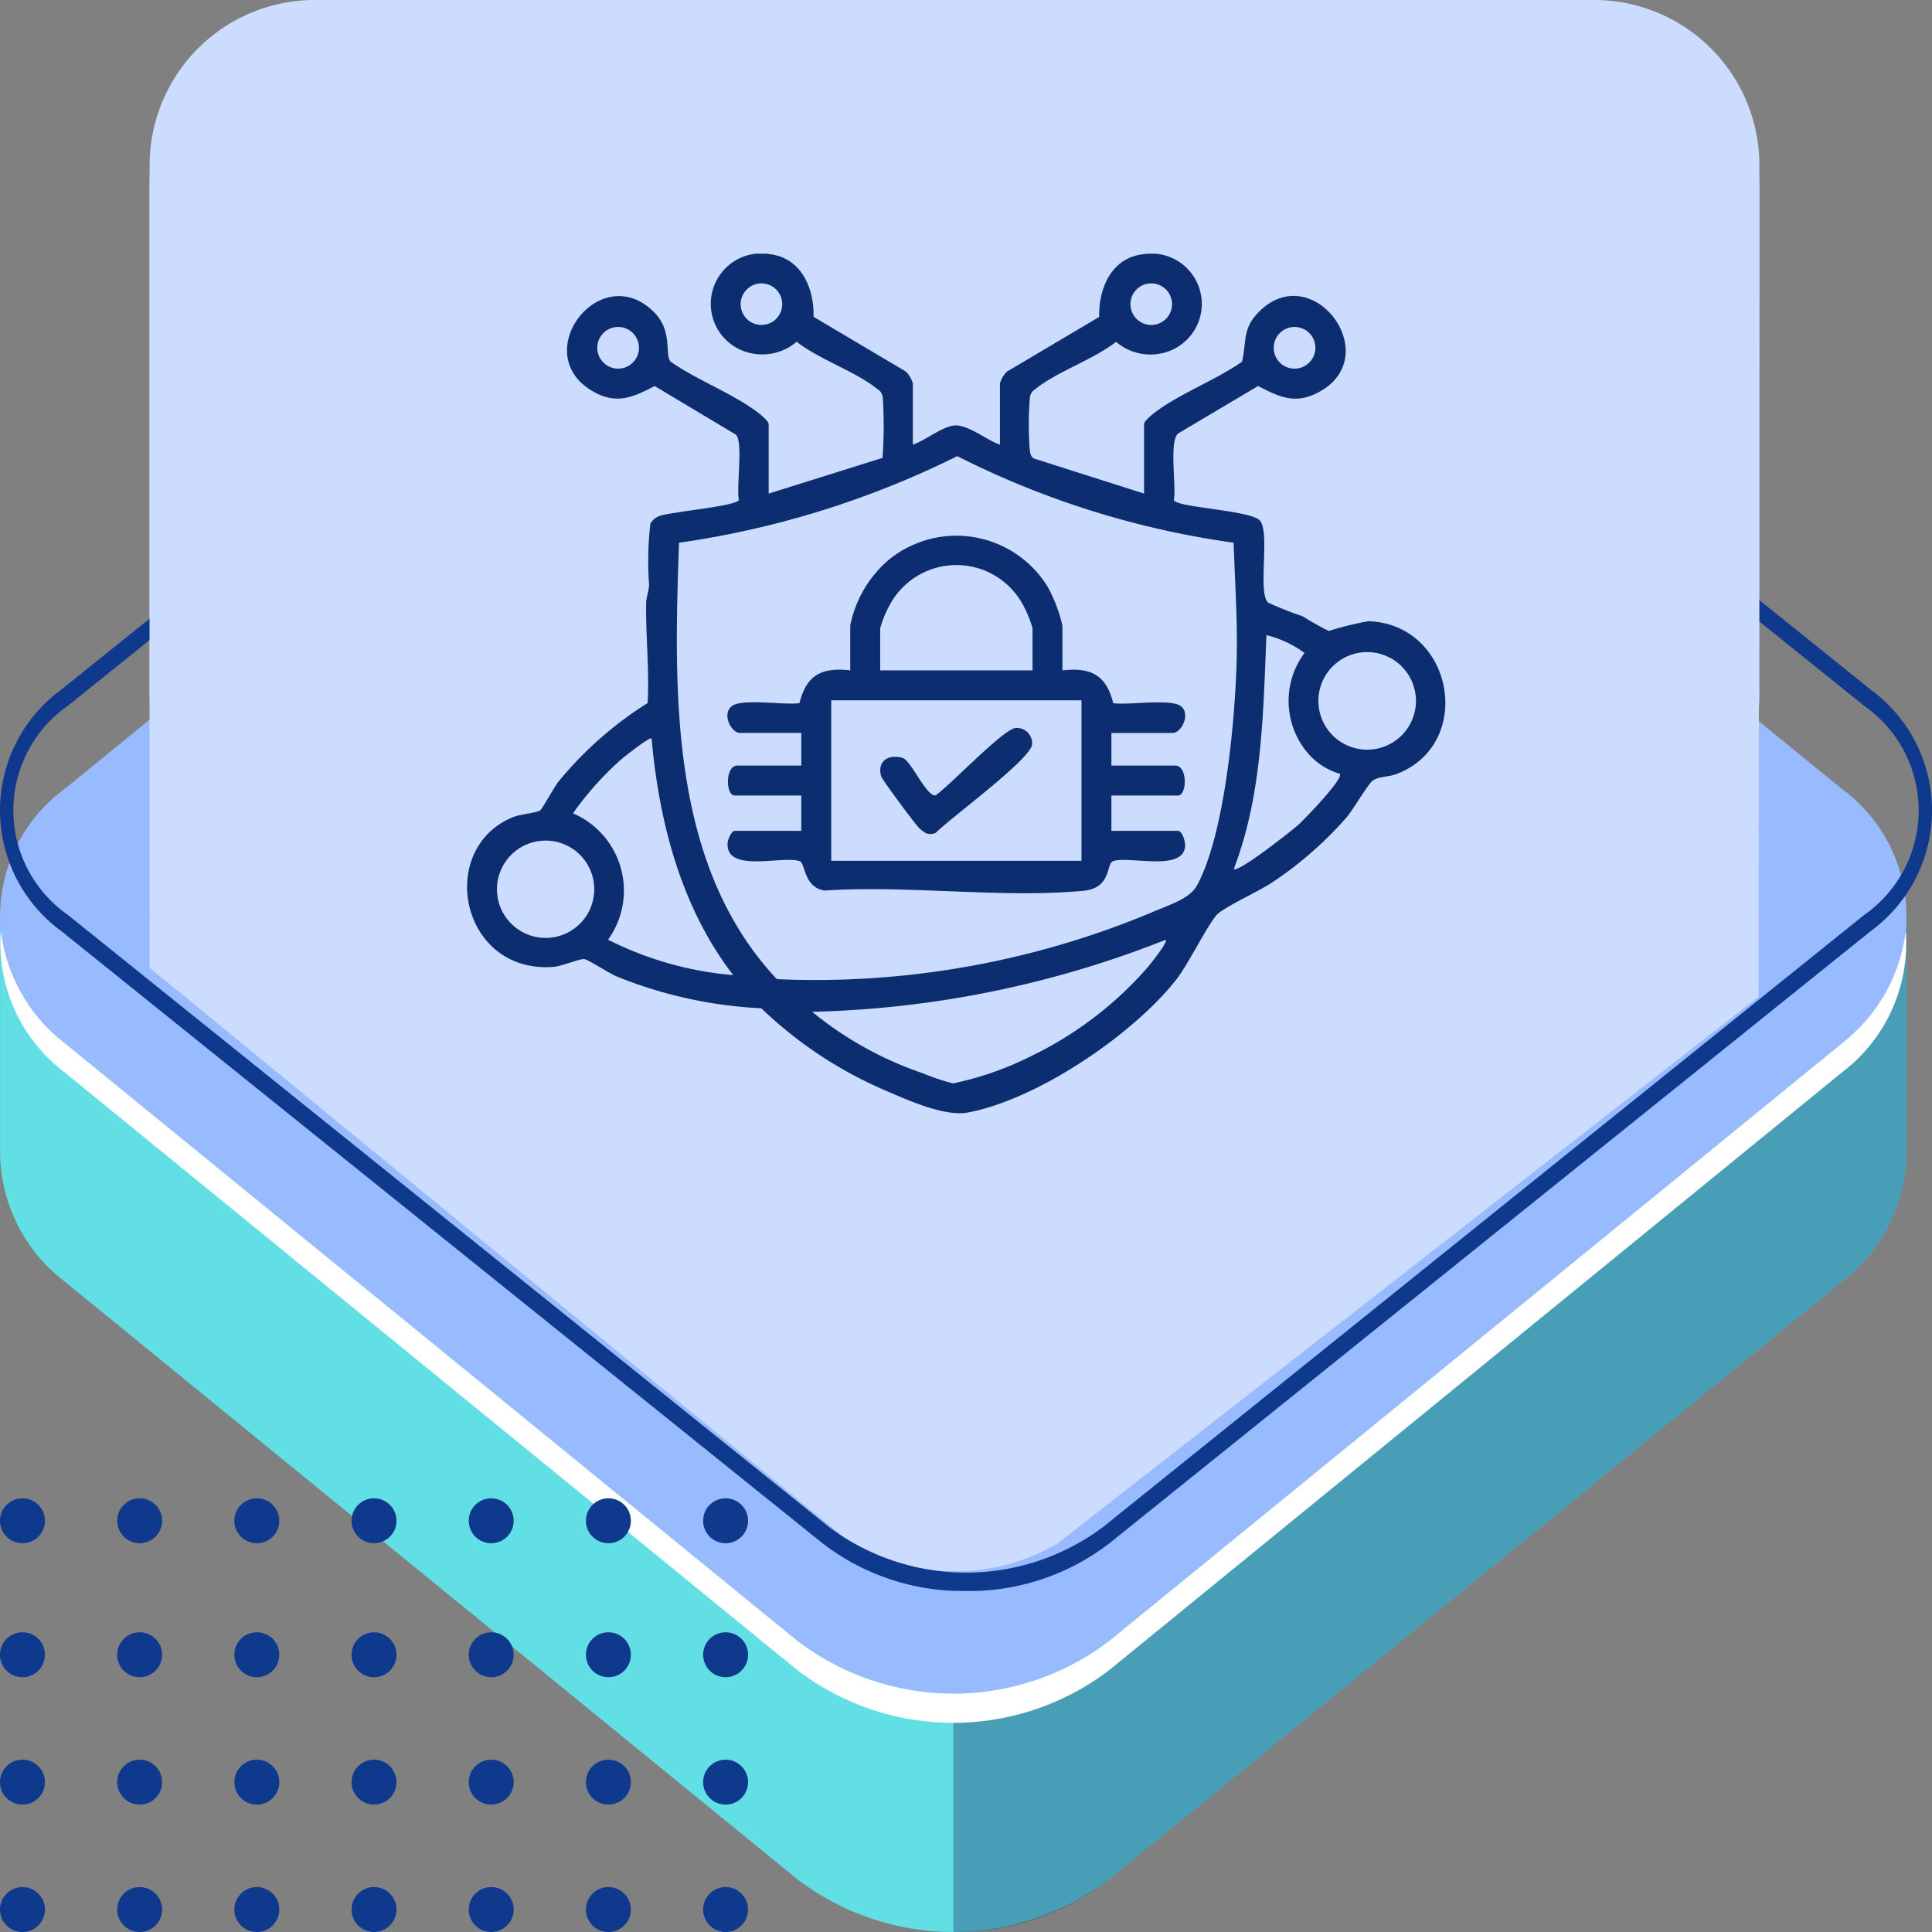 <svg xmlns="http://www.w3.org/2000/svg" xmlns:xlink="http://www.w3.org/1999/xlink" width="99" height="99" viewBox="0 0 99 99">
  <rect x="0" y="0" width="99" height="99" fill="#808080" stroke="none"/>
  <defs>
    <clipPath id="clip-path">
      <rect id="Rectangle_403416" data-name="Rectangle 403416" width="97.687" height="91.902" fill="#d1f3f5"/>
    </clipPath>
    <clipPath id="clip-path-2">
      <path id="Path_875268" data-name="Path 875268" d="M1.5,23.675l-1.5.6V36.6a8.4,8.4,0,0,0,3.3,6.507L40.867,73.755a13.171,13.171,0,0,0,15.954,0L94.388,43.113a8.425,8.425,0,0,0,3.3-6.393c0-.1,0-.206,0-.309l.006,0V24.386l-2.354-1.849A12.143,12.143,0,0,1,85.987,32.73L59.069,54.97,47.32,60.964l-37.5-27.34.867-.708c-3.2-2.116-4.931-6.953-6.664-11.367Z" transform="translate(0 -21.549)" fill="#61dfe4"/>
    </clipPath>
    <clipPath id="clip-path-3">
      <rect id="Rectangle_403409" data-name="Rectangle 403409" width="97.687" height="91.903" fill="none"/>
    </clipPath>
    <clipPath id="clip-path-4">
      <rect id="Rectangle_403408" data-name="Rectangle 403408" width="48.843" height="53.75" fill="none"/>
    </clipPath>
    <clipPath id="clip-path-5">
      <path id="Path_875270" data-name="Path 875270" d="M34.642,9.4,3.311,35.8c1.733,4.413,3.46,9.251,6.664,11.367l35.6-29.041a4.219,4.219,0,0,1,5.109,0L85.662,46.66l-.388.323A12.143,12.143,0,0,0,94.62,36.789L55.364,5.942,43.942,1.678Z" transform="translate(-3.311 -1.678)" fill="#61dfe4"/>
    </clipPath>
    <clipPath id="clip-path-7">
      <rect id="Rectangle_403411" data-name="Rectangle 403411" width="44.819" height="45.491" fill="none"/>
    </clipPath>
    <clipPath id="clip-path-8">
      <path id="Path_875272" data-name="Path 875272" d="M46.289,72.571,8.722,41.927a2.585,2.585,0,0,1,0-4.17L46.288,7.115a4.217,4.217,0,0,1,5.109,0L88.965,37.759a2.583,2.583,0,0,1,0,4.168L51.4,72.57a4.218,4.218,0,0,1-5.109,0M48.7,0a12.642,12.642,0,0,0-7.835,2.691L3.3,33.335a8.067,8.067,0,0,0,0,13.013L40.867,76.993a13.166,13.166,0,0,0,15.954,0L94.388,46.349a8.067,8.067,0,0,0,0-13.013L56.82,2.691A12.642,12.642,0,0,0,48.985,0Z" transform="translate(-0.001)" fill="#98baff"/>
    </clipPath>
    <clipPath id="clip-path-10">
      <path id="Path_875275" data-name="Path 875275" d="M44.962,72.924,7.4,42.282a3.659,3.659,0,0,1,0-5.9L44.961,5.738a5.97,5.97,0,0,1,7.232,0L89.76,36.383a3.657,3.657,0,0,1,0,5.9L52.193,72.924a5.97,5.97,0,0,1-7.231,0M41.66,3.046,4.094,33.689a7,7,0,0,0,0,11.284L41.662,75.619a11.426,11.426,0,0,0,13.833,0L93.062,44.973a6.994,6.994,0,0,0,0-11.282L55.493,3.046a11.416,11.416,0,0,0-13.833,0" transform="translate(-1.234 -0.712)" fill="#98baff"/>
    </clipPath>
    <clipPath id="clip-path-11">
      <rect id="Rectangle_403406" data-name="Rectangle 403406" width="38.332" height="22.221" fill="#0f398d"/>
    </clipPath>
    <clipPath id="clip-path-12">
      <rect id="Rectangle_403518" data-name="Rectangle 403518" width="82.49" height="80.524" fill="#cbdcff"/>
    </clipPath>
    <clipPath id="clip-path-13">
      <rect id="Rectangle_403232" data-name="Rectangle 403232" width="99" height="79.995" fill="#0f398d"/>
    </clipPath>
    <clipPath id="clip-path-14">
      <rect id="Rectangle_404835" data-name="Rectangle 404835" width="50.129" height="44.045" fill="#0c2d70"/>
    </clipPath>
  </defs>
  <g id="img22" transform="translate(-1191 -6886)">
    <g id="Group_1101591" data-name="Group 1101591" transform="translate(1191 6886)">
      <g id="Group_1100744" data-name="Group 1100744" transform="translate(0.004 7.098)">
        <g id="Group_1100514" data-name="Group 1100514" clip-path="url(#clip-path)">
          <g id="Group_1100495" data-name="Group 1100495" transform="translate(0 37.005)">
            <g id="Group_1100494" data-name="Group 1100494" clip-path="url(#clip-path-2)">
              <path id="Path_875399" data-name="Path 875399" d="M18.655,14.846,127.412,0,108.757,115.115,0,129.961Z" transform="translate(-39.284 50.577) rotate(-60)" fill="#61dfe4"/>
            </g>
          </g>
          <g id="Group_1100500" data-name="Group 1100500" transform="translate(0 0)">
            <g id="Group_1100499" data-name="Group 1100499" clip-path="url(#clip-path-3)">
              <g id="Group_1100498" data-name="Group 1100498" transform="translate(48.843 38.152)" opacity="0.3">
                <g id="Group_1100497" data-name="Group 1100497">
                  <g id="Group_1100496" data-name="Group 1100496" clip-path="url(#clip-path-4)">
                    <path id="Path_875269" data-name="Path 875269" d="M77.329,32.25,50.411,54.49,40.185,59.707V75.968a12.671,12.671,0,0,0,7.978-2.691L85.73,42.632a8.422,8.422,0,0,0,3.3-6.392c0-.1,0-.208,0-.311l.006,0V23.908l-2.153-1.692h-.225A12.151,12.151,0,0,1,77.329,32.25" transform="translate(-40.185 -22.217)" fill="#0f054c"/>
                  </g>
                </g>
              </g>
            </g>
          </g>
          <g id="Group_1100502" data-name="Group 1100502" transform="translate(4.024 2.882)">
            <g id="Group_1100501" data-name="Group 1100501" clip-path="url(#clip-path-5)">
              <path id="Path_875400" data-name="Path 875400" d="M17.015,13.147,113.324,0,96.309,105,0,118.145Z" transform="matrix(0.5, -0.866, 0.866, 0.5, -33.835, 42.279)" fill="#61dfe4"/>
            </g>
          </g>
          <g id="Group_1100507" data-name="Group 1100507" transform="translate(0 0)">
            <g id="Group_1100506" data-name="Group 1100506" clip-path="url(#clip-path-3)">
              <g id="Group_1100505" data-name="Group 1100505" transform="translate(4.024 2.881)" opacity="0.3">
                <g id="Group_1100504" data-name="Group 1100504">
                  <g id="Group_1100503" data-name="Group 1100503" clip-path="url(#clip-path-7)">
                    <path id="Path_875271" data-name="Path 875271" d="M48.13,3.241,43.942,1.677,34.642,9.4,3.311,35.8c1.733,4.413,3.459,9.253,6.664,11.368l35.6-29.041a4.062,4.062,0,0,1,2.555-.86Z" transform="translate(-3.311 -1.678)" fill="#0f054c"/>
                  </g>
                </g>
              </g>
            </g>
          </g>
          <g id="Group_1100509" data-name="Group 1100509" transform="translate(0.001)">
            <g id="Group_1100508" data-name="Group 1100508" clip-path="url(#clip-path-8)">
              <rect id="Rectangle_403413" data-name="Rectangle 403413" width="99.885" height="80.582" transform="translate(-1.099 0)" fill="#98baff"/>
            </g>
          </g>
          <g id="Group_1100511" data-name="Group 1100511" transform="translate(0 0)">
            <g id="Group_1100510" data-name="Group 1100510" clip-path="url(#clip-path-3)">
              <path id="Path_875273" data-name="Path 875273" d="M87.606,35.147,50.038,4.5a4.217,4.217,0,0,0-5.109,0L7.363,35.146a2.592,2.592,0,0,0-.935,2.833,2.846,2.846,0,0,1,.935-1.334L44.93,6a4.217,4.217,0,0,1,5.109,0L87.606,36.645a2.85,2.85,0,0,1,.935,1.336,2.592,2.592,0,0,0-.935-2.833" transform="translate(1.359 2.612)" fill="#fff"/>
              <path id="Path_875274" data-name="Path 875274" d="M94.388,29.4,56.821,60.039a13.166,13.166,0,0,1-15.954,0L3.3,29.395A8.537,8.537,0,0,1,.04,23.637,8.284,8.284,0,0,0,3.3,30.894L40.867,61.539a13.171,13.171,0,0,0,15.954,0L94.388,30.894a8.281,8.281,0,0,0,3.259-7.255A8.539,8.539,0,0,1,94.388,29.4" transform="translate(0.001 16.954)" fill="#fff"/>
            </g>
          </g>
          <g id="Group_1100513" data-name="Group 1100513" transform="translate(1.5 1.223)">
            <g id="Group_1100512" data-name="Group 1100512" clip-path="url(#clip-path-10)">
              <rect id="Rectangle_403415" data-name="Rectangle 403415" width="96.595" height="78.015" transform="translate(-0.954 0)" fill="#98baff"/>
            </g>
          </g>
        </g>
      </g>
      <g id="Group_1100747" data-name="Group 1100747" transform="translate(0 76.779)">
        <g id="Group_1100491" data-name="Group 1100491" transform="translate(0 0)" clip-path="url(#clip-path-11)">
          <path id="Path_875261" data-name="Path 875261" d="M30.025,21.071a1.151,1.151,0,1,1,1.151,1.15,1.151,1.151,0,0,1-1.151-1.15m-4.854,1.15a1.151,1.151,0,1,0-1.151-1.15,1.15,1.15,0,0,0,1.151,1.15m-6.005,0a1.151,1.151,0,1,0-1.151-1.15,1.15,1.15,0,0,0,1.151,1.15m-6.005,0a1.151,1.151,0,1,0-1.151-1.15,1.15,1.15,0,0,0,1.151,1.15m-6.005,0a1.151,1.151,0,1,0-1.151-1.15,1.15,1.15,0,0,0,1.151,1.15m-6.005,0A1.151,1.151,0,1,0,0,21.071a1.15,1.15,0,0,0,1.151,1.15m30.025-6.528a1.151,1.151,0,1,0-1.151-1.151,1.151,1.151,0,0,0,1.151,1.151m-6.005,0a1.151,1.151,0,1,0-1.151-1.151,1.151,1.151,0,0,0,1.151,1.151m-6.005,0a1.151,1.151,0,1,0-1.151-1.151,1.151,1.151,0,0,0,1.151,1.151m-6.005,0a1.151,1.151,0,1,0-1.151-1.151,1.151,1.151,0,0,0,1.151,1.151m-6.005,0a1.151,1.151,0,1,0-1.151-1.151,1.151,1.151,0,0,0,1.151,1.151m-6.005,0A1.151,1.151,0,1,0,0,14.542a1.151,1.151,0,0,0,1.151,1.151M31.176,9.165a1.151,1.151,0,1,0-1.151-1.151,1.151,1.151,0,0,0,1.151,1.151M36.03,21.071a1.151,1.151,0,1,1,1.151,1.15,1.151,1.151,0,0,1-1.151-1.15m1.151-5.378a1.151,1.151,0,1,0-1.151-1.151,1.151,1.151,0,0,0,1.151,1.151m0-6.528A1.151,1.151,0,1,0,36.03,8.014a1.151,1.151,0,0,0,1.151,1.151m-12.01,0A1.151,1.151,0,1,0,24.02,8.014a1.151,1.151,0,0,0,1.151,1.151m-6.005,0a1.151,1.151,0,1,0-1.151-1.151,1.151,1.151,0,0,0,1.151,1.151m-6.005,0A1.151,1.151,0,1,0,12.01,8.014a1.151,1.151,0,0,0,1.151,1.151m-6.005,0A1.151,1.151,0,1,0,6.005,8.014,1.151,1.151,0,0,0,7.156,9.165m-6.005,0A1.151,1.151,0,1,0,0,8.014,1.151,1.151,0,0,0,1.151,9.165M31.176,2.3a1.151,1.151,0,1,0-1.151-1.151A1.151,1.151,0,0,0,31.176,2.3m6.005,0A1.151,1.151,0,1,0,36.03,1.151,1.151,1.151,0,0,0,37.181,2.3m-12.01,0A1.151,1.151,0,1,0,24.02,1.151,1.151,1.151,0,0,0,25.171,2.3m-6.005,0a1.151,1.151,0,1,0-1.151-1.151A1.151,1.151,0,0,0,19.166,2.3m-6.005,0A1.151,1.151,0,1,0,12.01,1.151,1.151,1.151,0,0,0,13.161,2.3m-6.005,0A1.151,1.151,0,1,0,6.005,1.151,1.151,1.151,0,0,0,7.156,2.3m-6.005,0A1.151,1.151,0,1,0,0,1.151,1.151,1.151,0,0,0,1.151,2.3" transform="translate(0 0)" fill="#0f398d"/>
        </g>
      </g>
      <g id="Group_1100749" data-name="Group 1100749" transform="translate(7.664)">
        <g id="Group_1100748" data-name="Group 1100748" clip-path="url(#clip-path-12)">
          <path id="Path_875398" data-name="Path 875398" d="M8.527,0H73.888a8.471,8.471,0,0,1,8.564,8.374l-.043,42.7L46.453,79.117a10.488,10.488,0,0,1-10.493,0L-.184,49.467-.036,8.374A8.47,8.47,0,0,1,8.527,0" transform="translate(0.039 0)" fill="#cbdcff"/>
        </g>
      </g>
      <g id="Group_1100745" data-name="Group 1100745" transform="translate(0 1.529)">
        <g id="Group_1100096" data-name="Group 1100096" transform="translate(0 0)" clip-path="url(#clip-path-13)">
          <path id="Path_873771" data-name="Path 873771" d="M49.5,80a11.773,11.773,0,0,1-7.351-2.447L3.141,46.183a7.662,7.662,0,0,1,0-12.372L42.147,2.445a12.282,12.282,0,0,1,14.705,0L95.86,33.812a7.662,7.662,0,0,1,0,12.372L56.854,77.549A11.777,11.777,0,0,1,49.5,80M49.5.938a11.235,11.235,0,0,0-7.011,2.331L3.483,34.633a6.537,6.537,0,0,0,0,10.725L42.492,76.727a11.713,11.713,0,0,0,14.02,0L95.518,45.361a6.537,6.537,0,0,0,0-10.725L56.511,3.269A11.235,11.235,0,0,0,49.5.938" transform="translate(0 -0.001)" fill="#0f398d"/>
        </g>
      </g>
      <rect id="Rectangle_403516" data-name="Rectangle 403516" width="82.49" height="44.076" rx="9" transform="translate(7.664 0.529)" fill="#cbdcff"/>
    </g>
    <g id="Group_1102765" data-name="Group 1102765" transform="translate(1214.935 6899)">
      <g id="Group_1102764" data-name="Group 1102764" clip-path="url(#clip-path-14)">
        <path id="Path_877886" data-name="Path 877886" d="M22.84,9.786c.617-.2,1.541-.959,2.164-.986.69-.029,1.628.755,2.3.986V6.65a1.349,1.349,0,0,1,.365-.611l4.722-2.8c-.035-1.456.619-3.013,2.227-3.208a2.583,2.583,0,0,1,1.54,4.884,2.714,2.714,0,0,1-2.905-.4c-1.131.9-3.075,1.55-4.132,2.423a.571.571,0,0,0-.281.416A16.844,16.844,0,0,0,28.828,10c.026.191.027.367.206.491l5.654,1.8V8.74c0-.142.322-.419.452-.523,1.252-1,3.222-1.732,4.567-2.681.252-1.044.007-1.664.829-2.516,2.789-2.892,6.631,2.315,3.009,4.124-1.169.584-1.97.17-3.015-.363L36.423,9.22c-.455.441-.074,2.682-.207,3.4.09.389,3.954.523,4.409,1.055.536.626-.13,3.71.425,4.207a18.517,18.517,0,0,0,1.772.7,14.56,14.56,0,0,0,1.333.75,16.661,16.661,0,0,1,2.024-.5c4.368.143,5.494,6.3,1.43,7.838-.374.142-.9.113-1.2.329-.248.178-1,1.479-1.332,1.874A19.252,19.252,0,0,1,41.283,32.2c-.672.454-2.391,1.234-2.824,1.636s-1.5,2.564-2.1,3.336c-2.222,2.844-7.157,6.187-10.723,6.839-1.161.212-3.077-.643-4.184-1.126a21.175,21.175,0,0,1-6.375-4.219,22.617,22.617,0,0,1-7.425-1.636c-.393-.166-1.427-.848-1.639-.881-.243-.038-1.129.369-1.636.4-4.707.309-5.952-6-2.081-7.655.426-.182,1.221-.227,1.446-.366.1-.065.72-1.189.92-1.45a18.876,18.876,0,0,1,4.589-4.053c.095-1.7-.1-3.38-.076-5.094,0-.329.138-.635.151-.964a16.6,16.6,0,0,1,.067-3.139.908.908,0,0,1,.453-.384c.523-.209,4.007-.511,4.08-.827-.134-.712.218-2.852-.134-3.334L9.61,6.781c-1.083.561-1.915.96-3.1.309C3.068,5.2,6.764.278,9.534,2.95c1.048,1.01.563,2.211.9,2.586,1.345.949,3.316,1.68,4.567,2.681.13.1.452.381.452.523v3.554l5.836-1.831A22.964,22.964,0,0,0,21.3,7.35a.571.571,0,0,0-.281-.416c-1.058-.872-3-1.527-4.132-2.423a2.714,2.714,0,0,1-2.905.4A2.583,2.583,0,0,1,15.526.026c1.608.2,2.262,1.753,2.227,3.208l4.722,2.8a1.349,1.349,0,0,1,.365.611Zm-6.692-7.2a1.065,1.065,0,1,0-1.065,1.065,1.064,1.064,0,0,0,1.065-1.065m19.974,0a1.065,1.065,0,1,0-1.065,1.065,1.065,1.065,0,0,0,1.065-1.065M8.807,4.822A1.068,1.068,0,1,0,7.74,5.89,1.068,1.068,0,0,0,8.807,4.822m34.662,0A1.068,1.068,0,1,0,42.4,5.89a1.068,1.068,0,0,0,1.068-1.068m-4.188,9.988a45.166,45.166,0,0,1-14.163-4.436A46.872,46.872,0,0,1,10.86,14.811c-.265,7.591-.519,16.471,5.013,22.363a44.665,44.665,0,0,0,19.368-3.487c.738-.321,1.79-.63,2.164-1.321,1.424-2.628,1.947-8.472,2.028-11.493.055-2.035-.087-4.042-.153-6.062m3.96,10.956a4.118,4.118,0,0,1-.329-5.309,5.528,5.528,0,0,0-1.95-.914c-.17,4.029-.213,8.178-1.674,11.986.218.21,3.03-2.006,3.347-2.3s2.277-2.319,2.089-2.579a3.417,3.417,0,0,1-1.484-.888m5.383-2.848a2.5,2.5,0,1,0-2.5,2.5,2.5,2.5,0,0,0,2.5-2.5M9.458,24.841c-.091-.113-1.459.984-1.606,1.111a16.377,16.377,0,0,0-2.428,2.724,4.309,4.309,0,0,1,1.8,6.477,17.423,17.423,0,0,0,6.412,1.813c-2.662-3.451-3.8-7.83-4.182-12.125M6.516,32.567A2.493,2.493,0,1,0,4.023,35.06a2.493,2.493,0,0,0,2.493-2.493M35.8,35.155a52.4,52.4,0,0,1-18.119,3.692,18.169,18.169,0,0,0,5.642,3.139,11.922,11.922,0,0,0,1.573.53,16.182,16.182,0,0,0,3.985-1.388,18.742,18.742,0,0,0,5.947-4.507c.138-.16,1.1-1.345.971-1.467" transform="translate(0 0)" fill="#0c2d70"/>
        <path id="Path_877887" data-name="Path 877887" d="M112.86,110.6c1.461-.166,2.25.242,2.6,1.679.756.116,2.915-.24,3.453.143s.059,1.384-.408,1.384h-3.136v1.673h3.276c.64,0,.6,1.533.139,1.533h-3.415v1.812h3.415c.213,0,.375.537.363.766-.072,1.356-2.855.5-3.69.785-.373.128-.051,1.385-1.544,1.522-4.193.386-8.984-.3-13.241-.015-1.09-.172-.969-1.4-1.28-1.507-.864-.3-3.781.633-3.69-.924.011-.191.2-.628.362-.628h3.415v-1.812H96.063c-.461,0-.5-1.533.139-1.533h3.276v-1.673H96.342c-.466,0-.957-.992-.408-1.384s2.7-.027,3.452-.143c.35-1.437,1.14-1.846,2.6-1.679v-2.3a5.988,5.988,0,0,1,1.95-3.347,5.487,5.487,0,0,1,8.2,1.421,7.885,7.885,0,0,1,.722,1.926Zm-1.533,0v-2.161a5.817,5.817,0,0,0-.585-1.366,3.877,3.877,0,0,0-6.686.089,5.83,5.83,0,0,0-.535,1.277V110.6Zm2.509,1.533H101.012v8.224h12.824Z" transform="translate(-82.353 -89.248)" fill="#0c2d70"/>
        <path id="Path_877888" data-name="Path 877888" d="M158.808,174.318a.786.786,0,0,1,.853.853c-.126.8-4.181,3.753-4.957,4.536-.4.121-.539-.012-.813-.246-.186-.159-1.908-2.493-1.956-2.651-.241-.776.362-1.184,1.1-.954.425.132,1.221,1.995,1.679,1.914.763-.521,3.412-3.345,4.093-3.452" transform="translate(-130.71 -150.014)" fill="#0c2d70"/>
      </g>
    </g>
  </g>
</svg>
